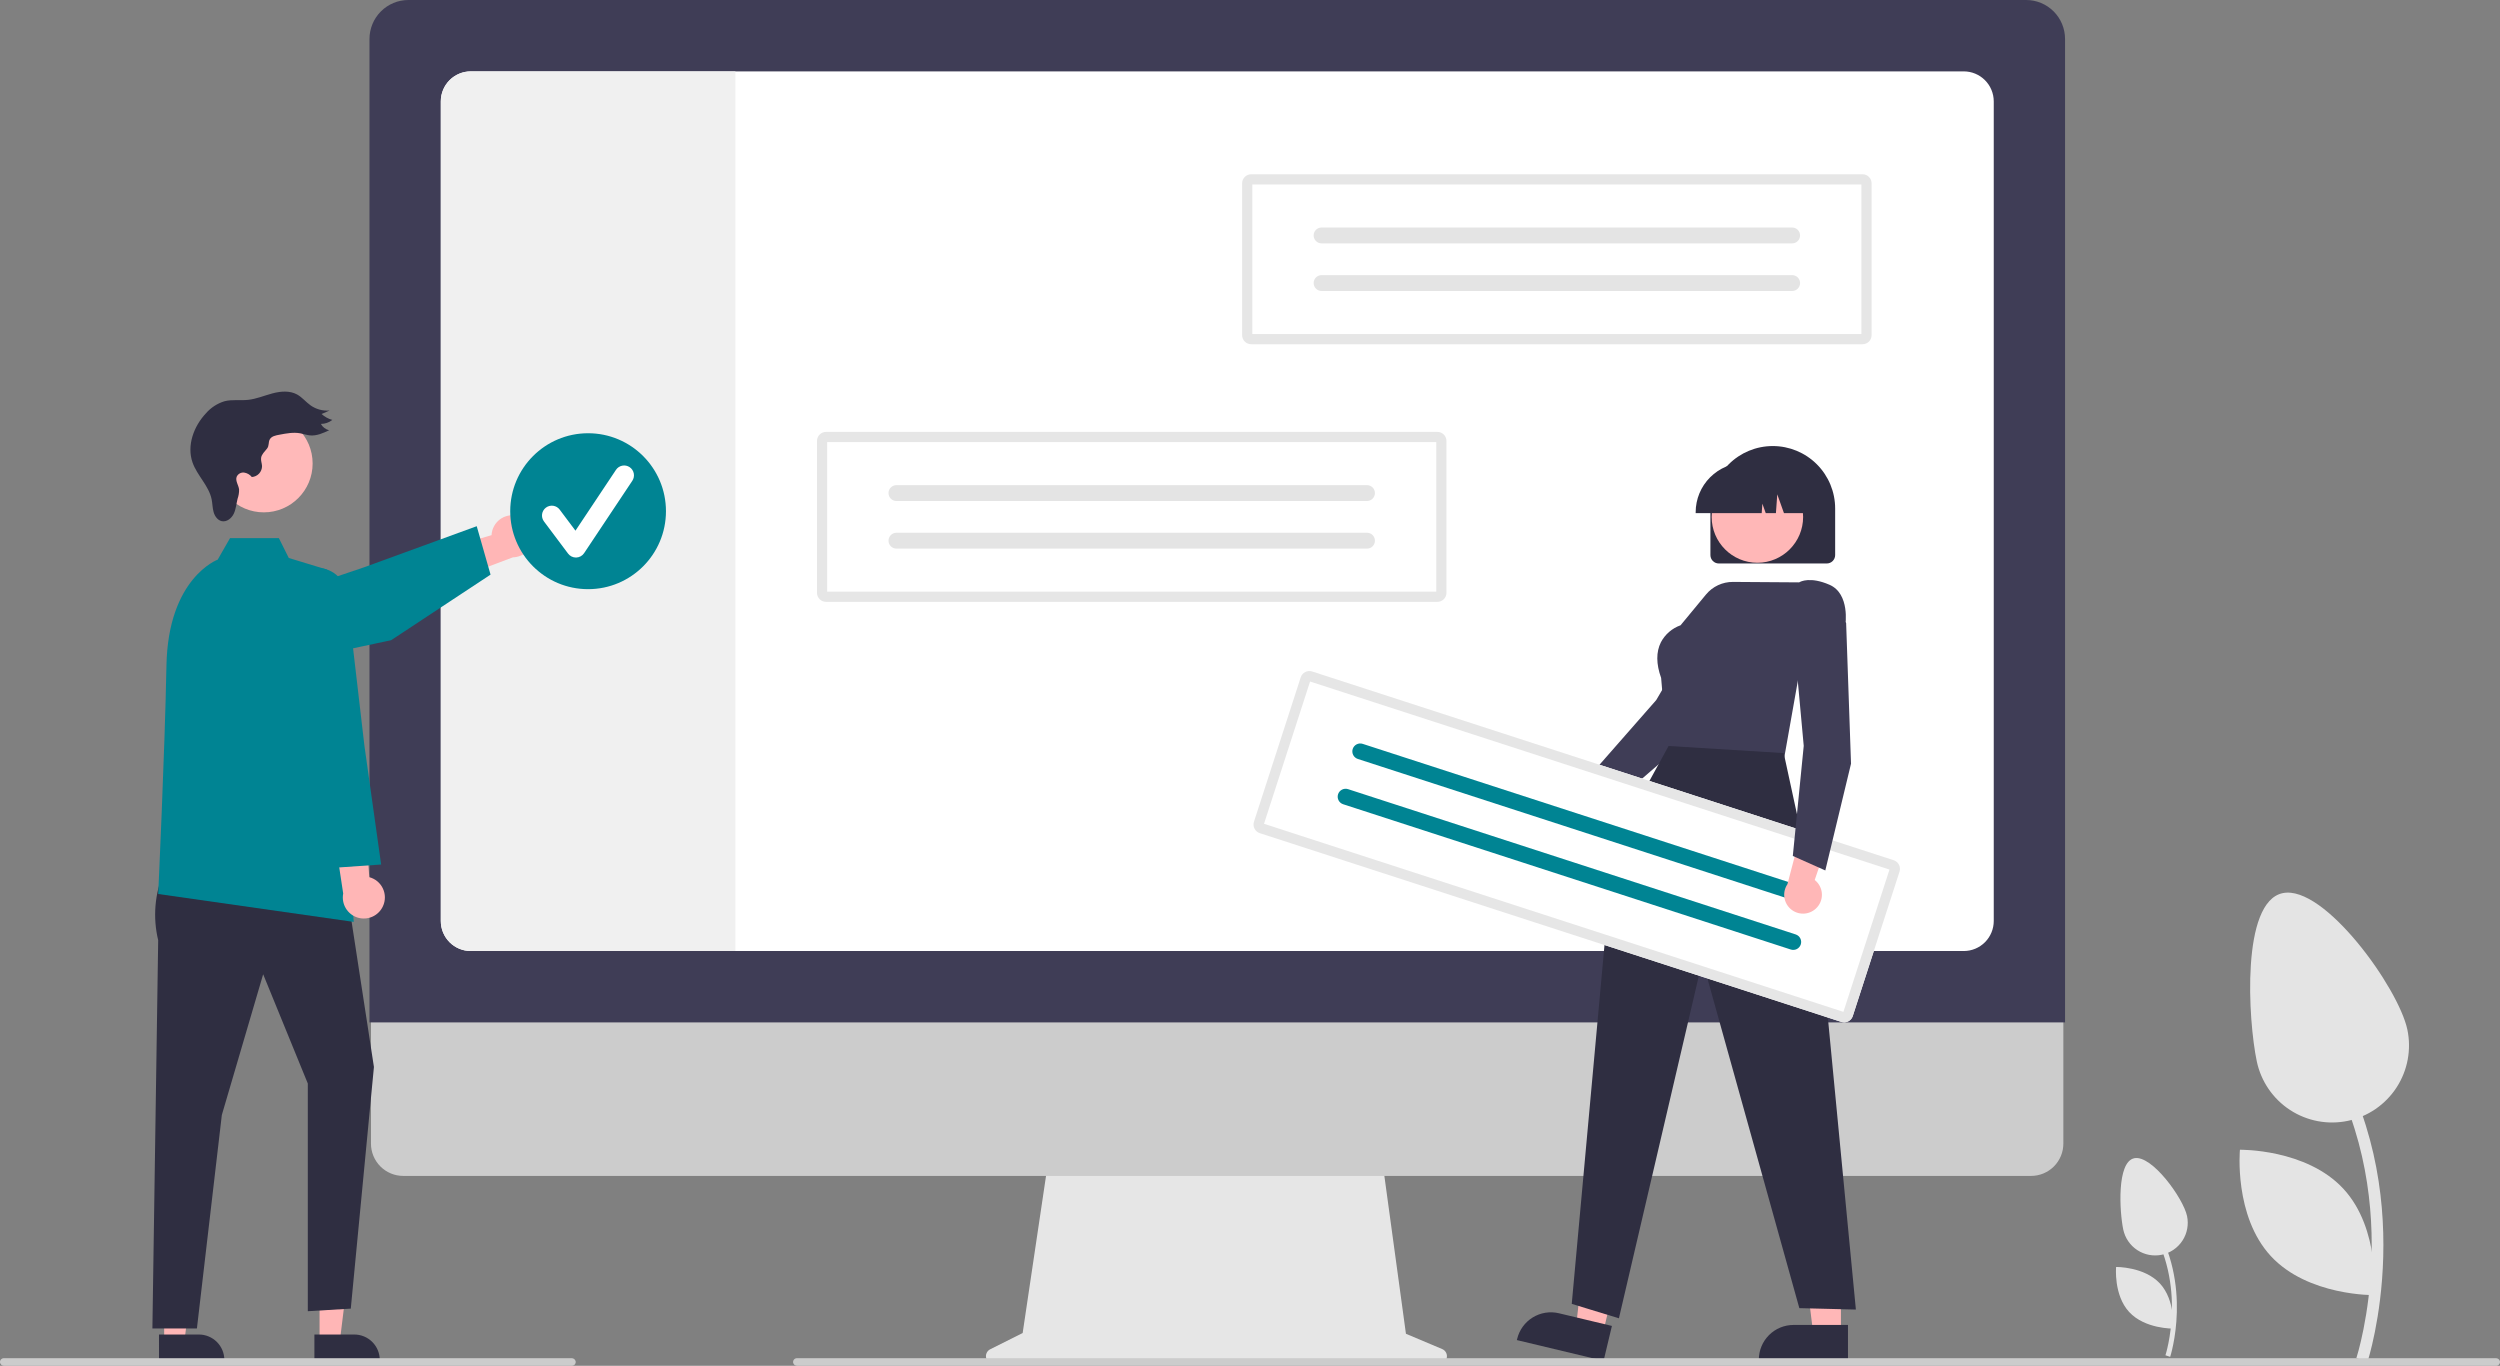 <svg width="421" height="230" viewBox="0 0 421 230" fill="none" xmlns="http://www.w3.org/2000/svg">
<rect x="0" y="0" width="421" height="230" fill="#808080" stroke="none"/>
<g clip-path="url(#clip0_242_1975)">
<path d="M365.456 228.493C365.496 228.372 369.397 216.287 362.492 205.503L361.788 205.955C368.471 216.394 364.7 228.111 364.661 228.228L365.456 228.493Z" fill="#E4E4E4"/>
<path d="M357.556 207.053C357.705 207.76 357.991 208.43 358.398 209.025C358.806 209.621 359.326 210.13 359.93 210.524C360.534 210.918 361.21 211.189 361.919 211.322C362.627 211.455 363.355 211.446 364.061 211.297C364.766 211.149 365.435 210.862 366.03 210.454C366.625 210.046 367.134 209.525 367.527 208.92C367.921 208.315 368.192 207.639 368.324 206.929C368.457 206.22 368.448 205.491 368.3 204.785C367.674 201.814 362.37 194.422 359.403 195.048C356.436 195.675 356.93 204.083 357.556 207.053Z" fill="#E4E4E4"/>
<path d="M358.556 220.946C361.204 223.81 365.941 223.733 365.941 223.733C365.941 223.733 366.385 219.01 363.737 216.146C361.089 213.281 356.352 213.359 356.352 213.359C356.352 213.359 355.908 218.081 358.556 220.946Z" fill="#E4E4E4"/>
<path d="M398.688 229.33C398.783 229.045 407.989 200.525 391.695 175.076L390.032 176.144C405.804 200.779 396.905 228.429 396.813 228.705L398.688 229.33Z" fill="#E4E4E4"/>
<path d="M380.044 178.736C380.754 182.102 382.77 185.047 385.648 186.925C388.527 188.802 392.033 189.458 395.394 188.749C398.756 188.039 401.698 186.021 403.575 183.14C405.451 180.258 406.107 176.748 405.399 173.383C403.922 166.373 391.404 148.926 384.403 150.405C377.401 151.883 378.568 171.726 380.044 178.736Z" fill="#E4E4E4"/>
<path d="M382.405 211.522C388.653 218.283 399.832 218.1 399.832 218.1C399.832 218.1 400.88 206.955 394.631 200.195C388.382 193.434 377.204 193.618 377.204 193.618C377.204 193.618 376.156 204.762 382.405 211.522Z" fill="#E4E4E4"/>
<path d="M242.869 227.183L236.76 224.608L232.569 193.944H176.758L172.216 224.482L166.75 227.219C166.488 227.35 166.278 227.565 166.155 227.83C166.031 228.095 166 228.395 166.067 228.679C166.134 228.964 166.295 229.218 166.525 229.4C166.754 229.582 167.038 229.68 167.33 229.68H242.366C242.666 229.68 242.956 229.577 243.188 229.387C243.42 229.197 243.579 228.932 243.638 228.638C243.698 228.344 243.653 228.038 243.513 227.773C243.373 227.508 243.146 227.3 242.869 227.183Z" fill="#E6E6E6"/>
<path d="M342.049 198.024H67.891C66.453 198.02 65.074 197.446 64.058 196.427C63.042 195.407 62.472 194.026 62.472 192.585V153.879H347.469V192.585C347.469 194.026 346.898 195.407 345.882 196.426C344.866 197.446 343.488 198.02 342.049 198.024Z" fill="#CCCCCC"/>
<path d="M347.755 172.173H62.221V6.556C62.223 4.817 62.914 3.151 64.141 1.922C65.369 0.693 67.033 0.002 68.769 0H341.207C342.943 0.002 344.607 0.693 345.835 1.922C347.062 3.151 347.753 4.817 347.755 6.556V172.173Z" fill="#3F3D56"/>
<path d="M330.703 12.021H79.274C77.936 12.022 76.653 12.556 75.707 13.503C74.762 14.451 74.23 15.736 74.23 17.076V155.098C74.23 156.438 74.762 157.723 75.707 158.671C76.653 159.618 77.936 160.152 79.274 160.153H330.703C332.041 160.151 333.324 159.617 334.269 158.67C335.215 157.722 335.747 156.438 335.748 155.098V17.076C335.747 15.736 335.215 14.452 334.269 13.504C333.324 12.556 332.041 12.023 330.703 12.021Z" fill="white"/>
<path d="M123.842 12.021V160.153H79.274C77.936 160.152 76.653 159.618 75.707 158.671C74.762 157.723 74.23 156.438 74.23 155.098V17.076C74.23 15.736 74.762 14.451 75.707 13.503C76.653 12.556 77.936 12.022 79.274 12.021H123.842Z" fill="#F0F0F0"/>
<path d="M87.074 86.852C86.573 86.737 86.052 86.734 85.549 86.843C85.046 86.952 84.573 87.17 84.164 87.482C83.754 87.793 83.418 88.191 83.178 88.647C82.939 89.103 82.802 89.606 82.778 90.121L70.781 93.662L75.747 97.859L86.378 93.853C87.244 93.837 88.074 93.503 88.711 92.915C89.347 92.326 89.746 91.525 89.832 90.662C89.918 89.799 89.685 88.934 89.176 88.232C88.668 87.53 87.92 87.039 87.074 86.852H87.074Z" fill="#FFB6B6"/>
<path d="M38.603 113.501C37.417 113.5 36.271 113.077 35.367 112.307C34.464 111.538 33.863 110.472 33.672 109.3C33.48 108.128 33.711 106.927 34.322 105.909C34.933 104.892 35.886 104.124 37.009 103.745L61.319 95.529L80.281 88.612L82.609 96.767L65.868 107.811L39.65 113.391C39.306 113.464 38.955 113.501 38.603 113.501Z" fill="#008493"/>
<path d="M53.816 225.849H57.229L58.853 212.668H53.815L53.816 225.849Z" fill="#FFB6B6"/>
<path d="M52.946 224.734L59.668 224.733H59.668C60.804 224.733 61.894 225.185 62.697 225.99C63.5 226.794 63.952 227.885 63.952 229.022V229.162L52.946 229.162L52.946 224.734Z" fill="#2F2E41"/>
<path d="M27.646 225.849H31.059L32.683 212.668H27.645L27.646 225.849Z" fill="#FFB6B6"/>
<path d="M26.775 224.734L33.497 224.733H33.498C34.634 224.733 35.723 225.185 36.526 225.99C37.33 226.794 37.781 227.885 37.781 229.022V229.162L26.776 229.162L26.775 224.734Z" fill="#2F2E41"/>
<path d="M27.612 146.786C26.05 150.429 25.709 154.48 26.638 158.334L25.664 223.719H33.16L37.357 187.761L44.317 164.068L51.834 182.465V220.808L59.072 220.374L62.97 179.678L58.516 150.689L27.612 146.786Z" fill="#2F2E41"/>
<path d="M55.035 95.915L48.632 93.964L46.961 90.619H38.736L36.66 94.243C36.66 94.243 28.308 97.309 28.03 112.082C27.751 126.856 26.638 150.549 26.638 150.549L59.571 155.249L55.035 95.915Z" fill="#008493"/>
<path d="M64.49 152.603C64.706 152.136 64.817 151.627 64.815 151.112C64.813 150.596 64.699 150.088 64.479 149.622C64.26 149.156 63.941 148.744 63.546 148.415C63.15 148.085 62.687 147.847 62.189 147.716L61.224 135.231L56.091 139.222L57.794 150.466C57.63 151.318 57.784 152.2 58.226 152.946C58.669 153.691 59.369 154.249 60.194 154.512C61.019 154.776 61.912 154.727 62.704 154.375C63.496 154.023 64.131 153.393 64.49 152.603H64.49Z" fill="#FFB6B6"/>
<path d="M55.731 146.169L48.422 127.479V100.642C48.422 99.364 48.91 98.134 49.787 97.204C50.663 96.275 51.861 95.715 53.135 95.641C54.41 95.567 55.665 95.984 56.642 96.805C57.62 97.627 58.248 98.792 58.395 100.062L61.368 125.577L64.183 145.586L55.731 146.169Z" fill="#008493"/>
<path d="M44.427 86.28C48.967 86.28 52.647 82.596 52.647 78.051C52.647 73.506 48.967 69.821 44.427 69.821C39.888 69.821 36.208 73.506 36.208 78.051C36.208 82.596 39.888 86.28 44.427 86.28Z" fill="#FFB9B9"/>
<path d="M44.965 75.549C44.581 76.044 44.053 76.49 43.969 77.111C43.906 77.571 44.107 78.025 44.126 78.489C44.127 78.957 43.95 79.408 43.631 79.751C43.312 80.093 42.875 80.3 42.408 80.331C42.083 79.921 41.614 79.652 41.096 79.579C40.839 79.55 40.579 79.605 40.355 79.734C40.13 79.864 39.954 80.062 39.85 80.3C39.606 80.991 40.171 81.692 40.262 82.419C40.274 82.956 40.187 83.491 40.006 83.997C39.797 84.831 39.742 85.713 39.376 86.491C39.011 87.269 38.199 87.938 37.358 87.766C36.65 87.621 36.172 86.935 35.974 86.24C35.776 85.545 35.785 84.808 35.642 84.1C35.177 81.799 33.198 80.093 32.422 77.877C31.427 75.038 32.622 71.79 34.682 69.599C35.514 68.639 36.601 67.934 37.817 67.567C39.1 67.24 40.457 67.475 41.774 67.335C43.183 67.185 44.507 66.612 45.875 66.248C47.244 65.884 48.773 65.747 50.017 66.424C50.885 66.897 51.513 67.712 52.322 68.28C53.249 68.926 54.373 69.227 55.498 69.131L54.154 69.719C54.669 70.192 55.29 70.532 55.965 70.712C55.416 71.148 54.736 71.387 54.035 71.39C54.181 71.654 54.38 71.885 54.619 72.069C54.858 72.252 55.132 72.385 55.424 72.459C54.403 72.939 53.319 73.43 52.197 73.322C51.648 73.269 51.122 73.073 50.579 72.973C49.422 72.758 48.233 72.981 47.077 73.203C46.47 73.319 45.725 73.431 45.418 74.016C45.163 74.502 45.358 75.044 44.965 75.549Z" fill="#2F2E41"/>
<path d="M99.036 99.215C106.278 99.215 112.148 93.337 112.148 86.087C112.148 78.836 106.278 72.958 99.036 72.958C91.794 72.958 85.923 78.836 85.923 86.087C85.923 93.337 91.794 99.215 99.036 99.215Z" fill="#008493"/>
<path d="M210.699 29.346C210.294 29.346 209.906 29.507 209.621 29.793C209.335 30.08 209.174 30.468 209.173 30.873V56.442C209.174 56.847 209.335 57.235 209.621 57.521C209.906 57.807 210.294 57.968 210.699 57.969H313.651C314.055 57.968 314.443 57.807 314.729 57.521C315.015 57.235 315.176 56.847 315.176 56.442V30.873C315.176 30.468 315.015 30.08 314.729 29.793C314.443 29.507 314.055 29.346 313.651 29.346H210.699Z" fill="white"/>
<path d="M210.699 29.346C210.294 29.346 209.906 29.507 209.621 29.793C209.335 30.08 209.174 30.468 209.173 30.873V56.442C209.174 56.847 209.335 57.235 209.621 57.521C209.906 57.807 210.294 57.968 210.699 57.969H313.651C314.055 57.968 314.443 57.807 314.729 57.521C315.015 57.235 315.176 56.847 315.176 56.442V30.873C315.176 30.468 315.015 30.08 314.729 29.793C314.443 29.507 314.055 29.346 313.651 29.346H210.699Z" fill="#E6E6E6"/>
<path d="M210.889 56.251H313.46V31.064H210.889V56.251Z" fill="white"/>
<path d="M222.551 38.312C222.197 38.312 221.858 38.453 221.608 38.704C221.357 38.954 221.217 39.294 221.217 39.649C221.217 40.003 221.357 40.343 221.608 40.593C221.858 40.844 222.197 40.985 222.551 40.985H301.795C301.97 40.985 302.144 40.95 302.306 40.883C302.468 40.816 302.615 40.718 302.739 40.594C302.863 40.47 302.961 40.323 303.028 40.16C303.095 39.998 303.13 39.825 303.13 39.649C303.13 39.474 303.096 39.3 303.029 39.138C302.962 38.976 302.863 38.828 302.739 38.704C302.616 38.58 302.469 38.482 302.307 38.414C302.145 38.347 301.971 38.313 301.796 38.312H222.551Z" fill="#E4E4E4"/>
<path d="M222.551 46.33C222.197 46.331 221.859 46.472 221.609 46.722C221.359 46.973 221.219 47.312 221.219 47.666C221.219 48.02 221.359 48.36 221.609 48.61C221.859 48.861 222.197 49.002 222.551 49.002H301.794C302.148 49.003 302.488 48.863 302.739 48.613C302.99 48.363 303.131 48.024 303.132 47.669C303.133 47.315 302.993 46.975 302.743 46.724C302.493 46.472 302.154 46.331 301.8 46.33H222.551Z" fill="#E4E4E4"/>
<path d="M139.106 72.731C138.701 72.731 138.314 72.892 138.028 73.178C137.742 73.465 137.581 73.853 137.581 74.257V99.826C137.581 100.231 137.742 100.62 138.028 100.906C138.314 101.192 138.701 101.353 139.106 101.354H242.058C242.463 101.353 242.85 101.192 243.136 100.906C243.422 100.62 243.583 100.231 243.583 99.826V74.257C243.583 73.853 243.422 73.465 243.136 73.178C242.85 72.892 242.463 72.731 242.058 72.731H139.106Z" fill="white"/>
<path d="M139.106 72.731C138.701 72.731 138.314 72.892 138.028 73.178C137.742 73.465 137.581 73.853 137.581 74.257V99.826C137.581 100.231 137.742 100.62 138.028 100.906C138.314 101.192 138.701 101.353 139.106 101.354H242.058C242.463 101.353 242.85 101.192 243.136 100.906C243.422 100.62 243.583 100.231 243.583 99.826V74.257C243.583 73.853 243.422 73.465 243.136 73.178C242.85 72.892 242.463 72.731 242.058 72.731H139.106Z" fill="#E6E6E6"/>
<path d="M139.296 99.635H241.867V74.448H139.296V99.635Z" fill="white"/>
<path d="M150.959 81.697C150.605 81.697 150.265 81.838 150.015 82.089C149.765 82.339 149.624 82.679 149.624 83.033C149.624 83.388 149.765 83.728 150.015 83.978C150.265 84.229 150.605 84.37 150.959 84.37H230.202C230.377 84.37 230.551 84.335 230.713 84.268C230.875 84.201 231.022 84.103 231.146 83.979C231.27 83.855 231.368 83.707 231.435 83.545C231.503 83.383 231.537 83.21 231.537 83.034C231.537 82.859 231.503 82.685 231.436 82.523C231.369 82.361 231.271 82.213 231.147 82.089C231.023 81.965 230.876 81.866 230.714 81.799C230.552 81.732 230.378 81.697 230.203 81.697H150.959Z" fill="#E4E4E4"/>
<path d="M150.958 89.715C150.605 89.716 150.266 89.856 150.016 90.107C149.766 90.358 149.626 90.697 149.626 91.051C149.626 91.405 149.766 91.745 150.016 91.995C150.266 92.246 150.605 92.387 150.958 92.387H230.202C230.556 92.388 230.895 92.248 231.146 91.998C231.397 91.748 231.538 91.408 231.539 91.054C231.54 90.7 231.4 90.359 231.15 90.108C230.901 89.857 230.562 89.716 230.208 89.715H150.958Z" fill="#E4E4E4"/>
<path d="M264.597 141.356C265.055 141.305 265.497 141.154 265.891 140.914C266.285 140.674 266.622 140.351 266.878 139.966C267.133 139.582 267.302 139.146 267.371 138.689C267.44 138.233 267.408 137.767 267.278 137.324L276.402 130.798L270.965 128.702L263.134 135.22C262.405 135.488 261.8 136.015 261.433 136.7C261.066 137.386 260.963 138.182 261.143 138.938C261.324 139.695 261.775 140.358 262.411 140.804C263.048 141.249 263.825 141.446 264.597 141.356Z" fill="#FFB7B7"/>
<path d="M269.663 137.058L266.636 131.882L266.7 131.808L278.912 117.888L288.395 101.698L296.628 102.749L296.75 105.241L296.725 105.278L283.644 124.967L283.63 124.979L269.663 137.058Z" fill="#3F3D56"/>
<path d="M310.012 224.643L305.356 224.642L303.141 206.66L310.013 206.661L310.012 224.643Z" fill="#FFB7B7"/>
<path d="M311.2 229.162L296.186 229.161V228.971C296.186 227.419 296.801 225.931 297.897 224.834C298.993 223.737 300.48 223.12 302.03 223.12H302.03L311.2 223.121L311.2 229.162Z" fill="#2F2E41"/>
<path d="M269.937 224.49L265.408 223.407L267.425 205.401L274.109 206.999L269.937 224.49Z" fill="#FFB7B7"/>
<path d="M270.044 229.162L255.44 225.67L255.485 225.485C255.845 223.976 256.789 222.672 258.109 221.859C259.43 221.047 261.018 220.793 262.526 221.153L262.526 221.153L271.446 223.286L270.044 229.162Z" fill="#2F2E41"/>
<path d="M288.034 93.477V85.63C288.034 82.841 289.141 80.166 291.11 78.194C293.08 76.222 295.752 75.114 298.537 75.114C301.323 75.114 303.994 76.222 305.964 78.194C307.933 80.166 309.04 82.841 309.04 85.63V93.477C309.04 93.852 308.891 94.211 308.626 94.476C308.362 94.74 308.003 94.889 307.629 94.89H289.445C289.071 94.889 288.712 94.74 288.448 94.476C288.183 94.211 288.035 93.852 288.034 93.477Z" fill="#2F2E41"/>
<path d="M295.945 94.77C300.198 94.77 303.645 91.318 303.645 87.06C303.645 82.802 300.198 79.351 295.945 79.351C291.692 79.351 288.245 82.802 288.245 87.06C288.245 91.318 291.692 94.77 295.945 94.77Z" fill="#FFB7B7"/>
<path d="M285.55 86.258C285.552 84.052 286.428 81.938 287.986 80.379C289.544 78.819 291.655 77.942 293.858 77.939H295.426C297.628 77.942 299.74 78.819 301.298 80.379C302.855 81.938 303.731 84.052 303.734 86.258V86.415H300.421L299.291 83.247L299.065 86.415H297.353L296.783 84.816L296.669 86.415H285.55V86.258Z" fill="#2F2E41"/>
<path d="M300.437 127.751L280.83 127.004L279.734 114.162C278.889 111.811 278.875 109.793 279.694 108.163C280.397 106.825 281.58 105.801 283.005 105.298L287.295 100.11C287.847 99.443 288.54 98.908 289.324 98.542C290.108 98.176 290.964 97.989 291.829 97.994L302.975 98.071C303.244 97.909 304.874 97.08 308.088 98.475C311.574 99.988 310.764 105.243 310.756 105.296L310.748 105.345L310.71 105.378L303.295 111.629L300.437 127.751Z" fill="#3F3D56"/>
<path d="M280.987 125.625L271.713 142.554L264.682 219.572L272.626 222.001L286.688 161.753L303.008 220.292L312.53 220.53L306.046 152.976L300.38 126.821L280.987 125.625Z" fill="#2F2E41"/>
<path d="M220.965 113.076C220.58 112.952 220.161 112.985 219.801 113.169C219.441 113.353 219.168 113.673 219.043 114.058L211.168 138.381C211.044 138.766 211.077 139.185 211.261 139.545C211.445 139.906 211.764 140.179 212.149 140.304L310.084 172.09C310.469 172.214 310.887 172.181 311.247 171.997C311.607 171.813 311.88 171.493 312.005 171.108L319.88 146.785C320.005 146.4 319.971 145.981 319.787 145.62C319.603 145.26 319.284 144.987 318.9 144.862L220.965 113.076Z" fill="white"/>
<path d="M220.965 113.076C220.58 112.952 220.161 112.985 219.801 113.169C219.441 113.353 219.168 113.673 219.043 114.058L211.168 138.381C211.044 138.766 211.077 139.185 211.261 139.545C211.445 139.906 211.764 140.179 212.149 140.304L310.084 172.09C310.469 172.214 310.887 172.181 311.247 171.997C311.607 171.813 311.88 171.493 312.005 171.108L319.88 146.785C320.005 146.4 319.971 145.981 319.787 145.62C319.603 145.26 319.284 144.987 318.9 144.862L220.965 113.076Z" fill="#E6E6E6"/>
<path d="M212.859 138.729L310.431 170.397L318.189 146.437L220.616 114.77L212.859 138.729Z" fill="white"/>
<path d="M229.478 125.265C229.141 125.156 228.775 125.185 228.46 125.346C228.145 125.508 227.907 125.787 227.797 126.124C227.688 126.461 227.717 126.828 227.878 127.143C228.039 127.459 228.318 127.698 228.655 127.807L304.036 152.273C304.203 152.327 304.379 152.348 304.554 152.335C304.729 152.321 304.899 152.273 305.056 152.193C305.212 152.114 305.351 152.004 305.465 151.87C305.579 151.737 305.665 151.582 305.719 151.415C305.774 151.248 305.794 151.072 305.78 150.897C305.767 150.722 305.718 150.551 305.639 150.395C305.559 150.239 305.449 150.1 305.316 149.986C305.182 149.872 305.028 149.785 304.861 149.731L304.86 149.731L229.478 125.265Z" fill="#008493"/>
<path d="M227.009 132.891C226.672 132.783 226.306 132.813 225.992 132.974C225.677 133.135 225.439 133.415 225.33 133.751C225.221 134.088 225.25 134.454 225.41 134.77C225.571 135.085 225.85 135.324 226.186 135.434L301.567 159.899C301.904 160.009 302.27 159.981 302.586 159.821C302.901 159.66 303.14 159.381 303.25 159.044C303.36 158.707 303.332 158.34 303.172 158.024C303.011 157.708 302.732 157.469 302.396 157.359L302.39 157.357L227.009 132.891Z" fill="#008493"/>
<path d="M305.764 153.032C306.107 152.723 306.378 152.343 306.559 151.918C306.74 151.493 306.825 151.034 306.809 150.572C306.794 150.111 306.677 149.658 306.468 149.247C306.258 148.835 305.961 148.474 305.598 148.19L309.218 137.565L303.579 139.032L301.005 148.897C300.569 149.54 300.383 150.321 300.484 151.092C300.584 151.863 300.964 152.571 301.55 153.08C302.137 153.59 302.89 153.867 303.666 153.858C304.443 153.849 305.189 153.555 305.764 153.031V153.032Z" fill="#FFB7B7"/>
<path d="M307.381 146.584L301.91 144.142L303.748 125.608L302.037 106.919L309.342 102.971L310.89 104.925L310.891 104.97L311.712 128.603L311.708 128.621L307.381 146.584Z" fill="#3F3D56"/>
<path d="M420.361 230H134.221C134.076 230.003 133.934 229.958 133.818 229.872C133.701 229.786 133.616 229.664 133.576 229.524C133.551 229.43 133.548 229.33 133.568 229.234C133.587 229.138 133.628 229.048 133.688 228.97C133.748 228.892 133.825 228.829 133.912 228.786C134 228.743 134.097 228.72 134.195 228.72H420.308C420.461 228.715 420.611 228.761 420.734 228.852C420.857 228.943 420.945 229.073 420.985 229.22C421.006 229.314 421.005 229.411 420.983 229.505C420.962 229.598 420.919 229.685 420.859 229.76C420.8 229.835 420.724 229.895 420.637 229.937C420.551 229.978 420.456 230 420.361 230Z" fill="#CCCCCC"/>
<path d="M96.31 230H0.665C0.52 230.003 0.379 229.958 0.262 229.872C0.146 229.786 0.061 229.664 0.021 229.524C-0.004 229.43 -0.007 229.33 0.012 229.234C0.032 229.138 0.073 229.048 0.132 228.97C0.192 228.892 0.269 228.829 0.357 228.786C0.445 228.743 0.541 228.72 0.639 228.72H96.257C96.41 228.715 96.56 228.761 96.683 228.852C96.806 228.943 96.894 229.073 96.934 229.22C96.955 229.314 96.954 229.411 96.932 229.505C96.911 229.598 96.868 229.685 96.808 229.76C96.749 229.835 96.673 229.895 96.586 229.937C96.5 229.978 96.406 230 96.31 230Z" fill="#CCCCCC"/>
<path d="M96.987 93.889C96.731 93.889 96.477 93.829 96.247 93.714C96.017 93.599 95.818 93.432 95.663 93.226L91.604 87.808C91.473 87.635 91.378 87.436 91.323 87.225C91.269 87.014 91.256 86.795 91.287 86.579C91.317 86.363 91.39 86.155 91.501 85.968C91.612 85.78 91.758 85.616 91.933 85.486C92.107 85.355 92.305 85.26 92.516 85.206C92.727 85.152 92.947 85.14 93.162 85.171C93.377 85.202 93.585 85.276 93.772 85.387C93.959 85.499 94.122 85.646 94.252 85.821L96.908 89.365L103.729 79.124C103.973 78.758 104.351 78.504 104.782 78.418C105.212 78.332 105.659 78.42 106.024 78.664C106.39 78.908 106.643 79.287 106.729 79.718C106.815 80.148 106.727 80.596 106.483 80.962L98.365 93.151C98.218 93.372 98.02 93.554 97.789 93.682C97.557 93.81 97.298 93.881 97.034 93.889C97.018 93.889 97.003 93.889 96.987 93.889Z" fill="white"/>
</g>
<defs>
<clipPath id="clip0_242_1975">
<rect width="421" height="230" fill="white"/>
</clipPath>
</defs>
</svg>
